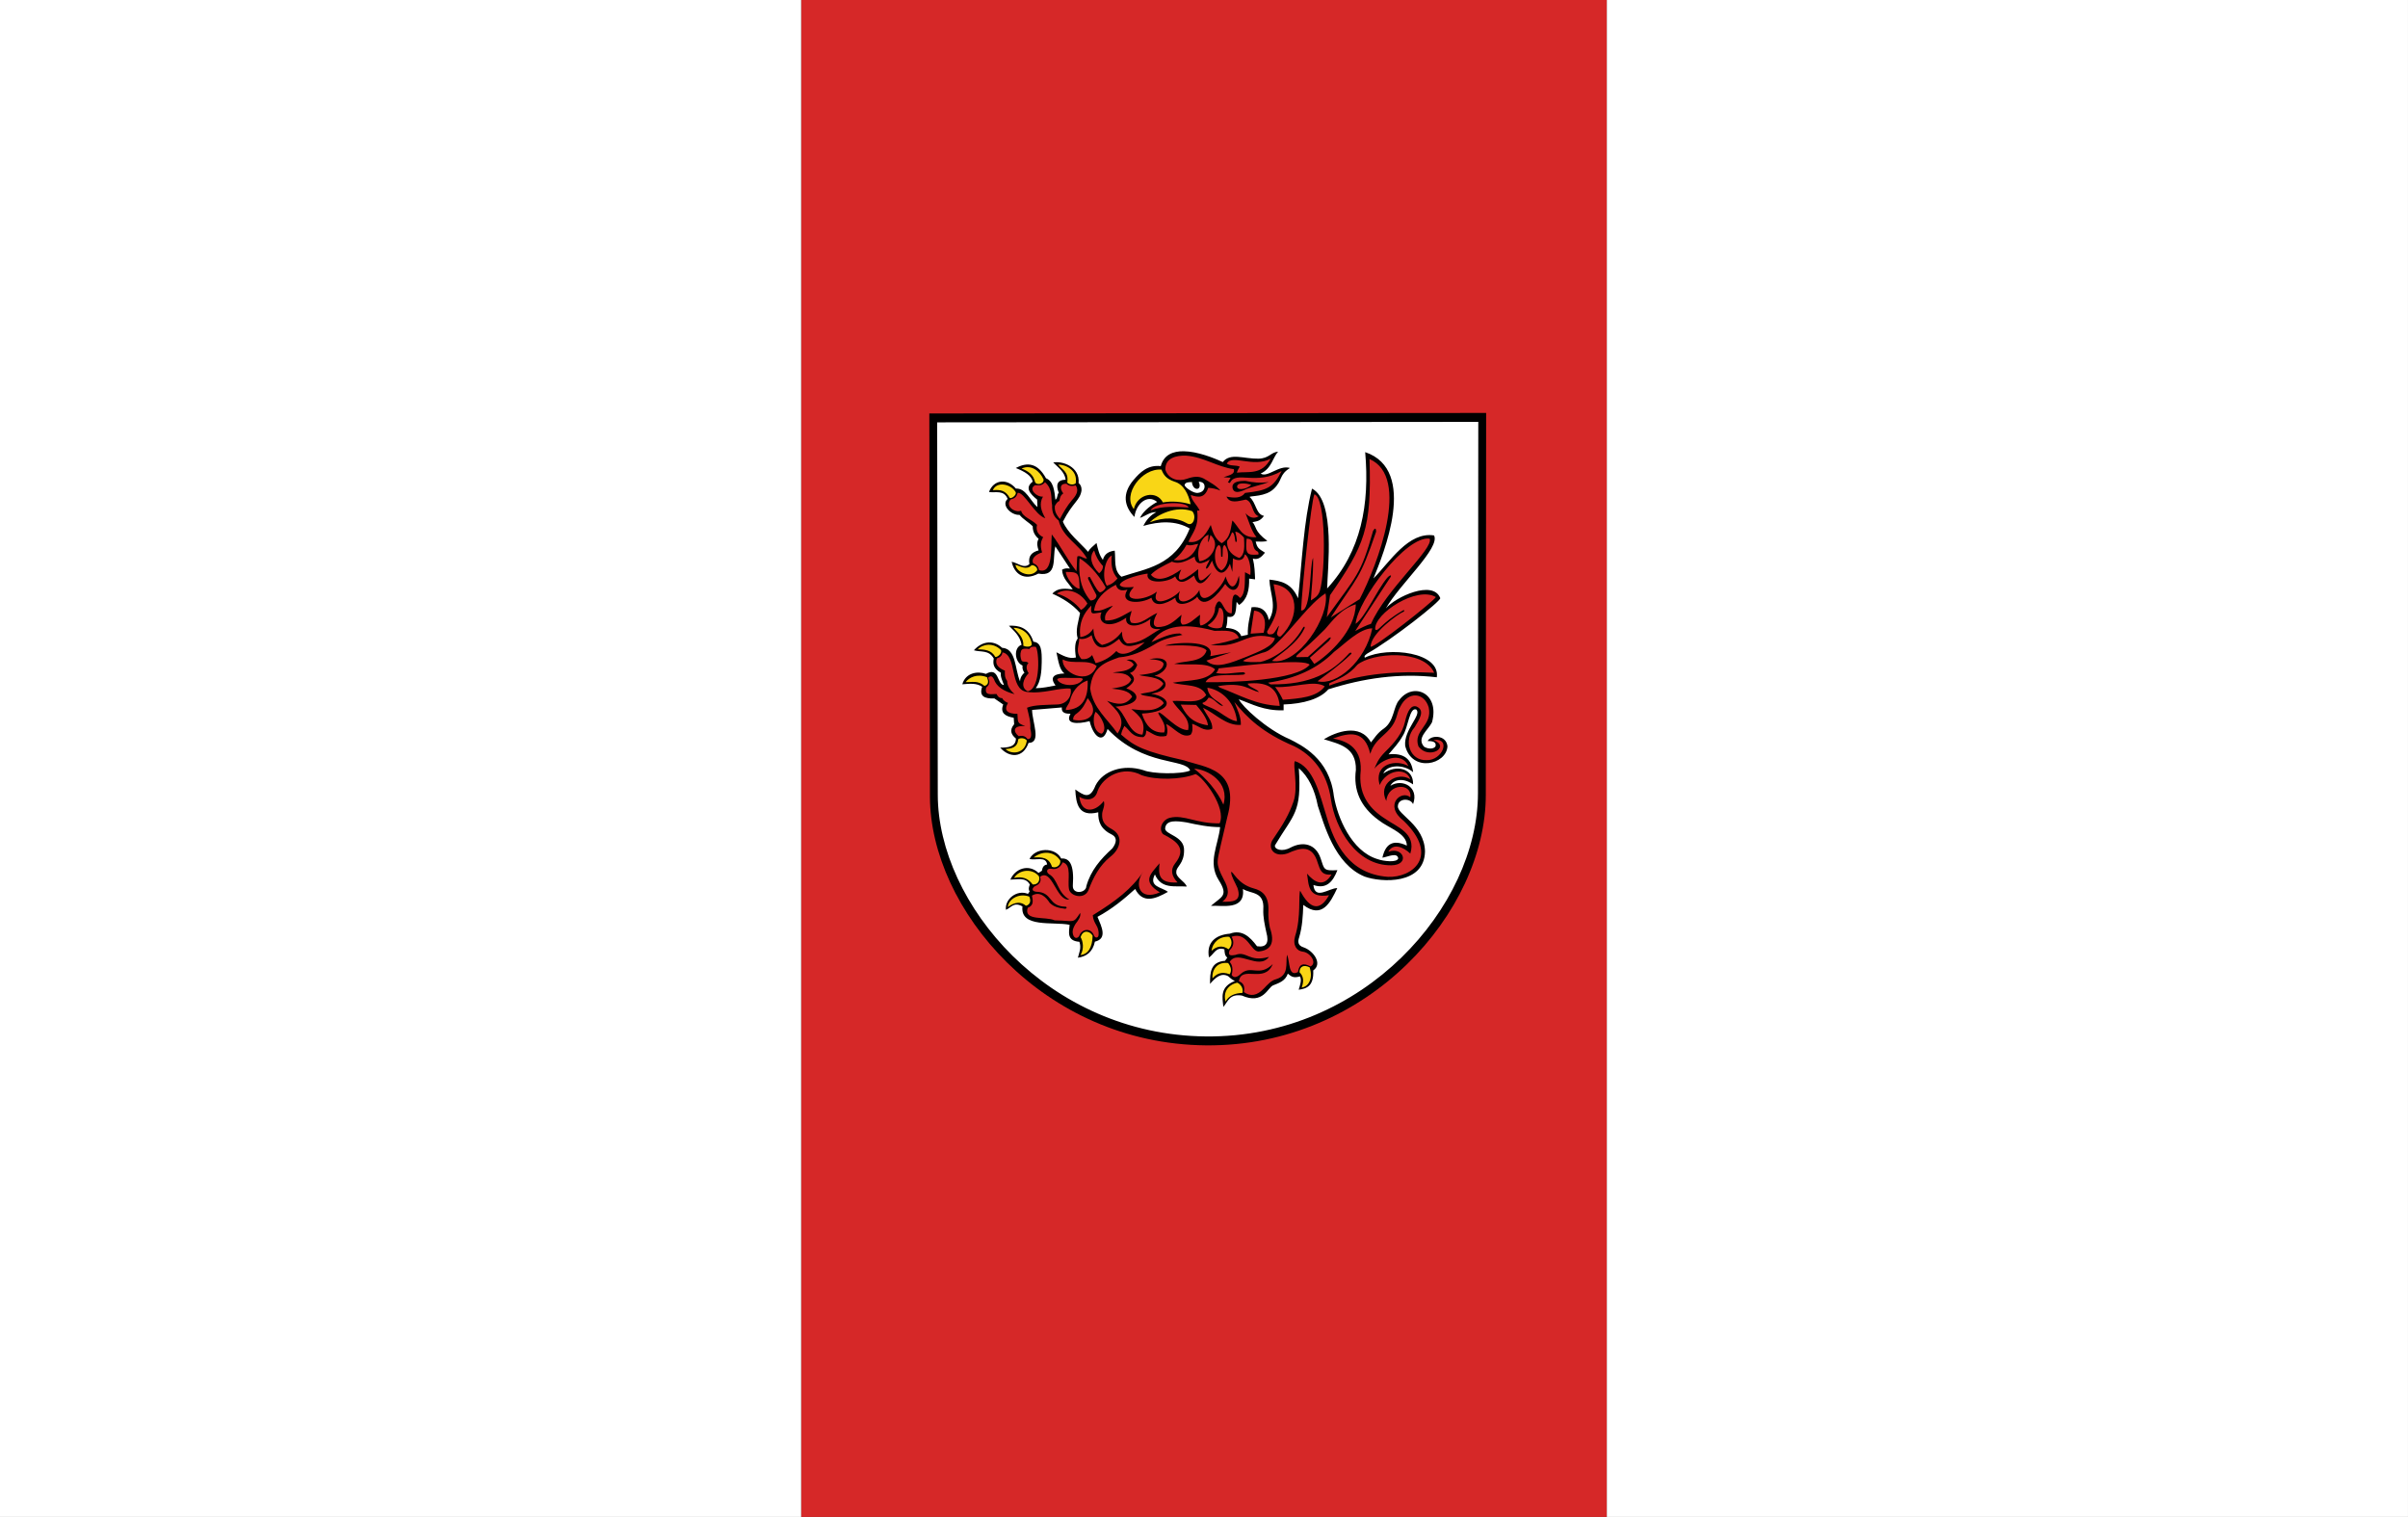 <svg xmlns="http://www.w3.org/2000/svg" width="812.225" height="511.689"><rect width="100%" height="100%" fill="#333333" stroke="none"/><path fill="#d62828" d="M542.018-.001H270.225v511.686h271.793z"/><path fill="#fff" d="M-.001-.001h270.226v511.686H-.001zm541.994 0H812.22v511.686H541.993z"/><path d="m501.278 139.294-187.817.17.211 129.264c.062 37.74 38.166 83.405 93.124 83.884 54.959.479 94.332-45.306 94.368-84.38z"/><path d="m498.63 142.302-182.52.165.205 125.619c.06 36.675 37.089 81.053 90.498 81.518 53.408.466 91.672-44.028 91.706-82l.11-125.302zm-99.352 9.911c4.631.064 10.108 2.231 13.173 3.64 2.523-3.229 7.126-1.048 12.02-1.136 3.603-.065 4.165-2.164 6.634-2.37-1.829 2.035-2.198 5.723-5.883 7.385 2.247 1.562 6.214-3.029 9.888-1.872-3.79 2.343-2.398 4.147-5.497 7.076-2.807 2.653-7.662 2.262-8.15 2.685 2.276 1.872 2.114 5.865 4.888 6.39-1.425 1.902-2.404 1.77-3.886 2.124 1.32 1.26.511 3.03 4.992 6.286-.975.416-2.416.225-3.91.253.476 1.958.801 2.33 3.136 3.751-1.086 1.307-2.197 2.563-4.091 1.983.619 2.521.665 4.758.75 7.013l-2.006-.253c.105 3.785-.606 7.027-3.38 8.892l-.837-1.042c-.3 2.456.094 5.67-3.08 4.991-.124 1.258-.025 2.517-.521 3.775 2.275.145 4.403.765 5.165 2.788l2.211-.466c-.123-3.426.778-6.231 1.271-9.287 2.892-.298 5.039.799 5.868 4.351 2.795-4.625.285-9.045.142-13.67 3.632.449 7.387.987 9.667 6.302 1.347-12.494 1.867-25.727 4.707-36.984 8.046 4.076 5.187 27.414 5.11 33.675 11.519-12.508 14.357-28.398 12.825-45.988 18.02 6.081 6.023 34.58 2.788 42.615 5.563-5.622 11.789-15.867 20.439-14.515 2.164 4.24-11.506 16.307-16.253 24.616 3.228-3.878 15.914-9.757 18.346-3.482.302.986-16.409 14.137-24.617 18.701-.553.424-1.192.832-.813 1.39 8.03-3.904 25.473-1.78 24.269 6.618-12.64-1.476-24.767.317-36.581 4.067-2.79 3.238-8.365 4.882-15.093 5.11v1.974c-6.747.175-10.538-2.093-15.1-3.72 1.02 2.311 9.26 10.107 17.185 13.474 3.798 1.933 13.435 6.454 14.863 19.16 1.223 7.223 5.918 18.553 14.635 21.244 2.167.784 6.706 1.27 7.083-.23-.358-2.11-3.413-.53-5.338-.229.982-4.445 3.405-6.36 8.237-4.067-.032-4.21-6.06-5.85-9.517-8.592-6.117-4.464-8.574-10.152-7.668-16.956.142-7.748-5.627-8.69-10.796-10.33 3.892-2.356 12.168-5.656 15.882 1.058 1.034-1.216 2.054-3.129 4.438-4.739 3.445-2.513 3.089-7.418 5.11-9.564 4.628-6.152 13.773-2.44 11.033 7.55-1.383 2.718-5.33 5.28-2.63 8.246 1.93 1.084 3.693.483 3.862-.324.196-1.242-.82-1.645-2.685-1.62.935-2.029 6.235-2.261 6.673 1.754-.26 6.162-11.95 9.028-14.263-.142-.511-5.478 5.743-10.488 3.736-12.25-2.347-.861-2.641 6.033-4.597 8.949-1.38 2.457-3.1 4.236-4.738 6.176 5.341-.568 7.755 1.737 8.284 6.026-3.117-2.798-8.902-2.59-10.045.45 4.295-3.156 10.247-1.786 10.022 3.664-3.536-2.48-6.677-1.525-7.645.466 3.954-2.539 9.783.354 7.645 6.192-.901-2.105-4.94-2.042-5.118.568-.45 2.895 8.966 6.31 9.146 15.393-.232 11.212-14.612 10.525-20.353 8.474-10.32-4.196-13.783-18.032-15.802-23.867-1.058-5.513-3.144-9.802-6.405-12.699.978 15.168-1.623 15.28-8.056 26.03-.252 1.37 2.494 2.326 5.323.719 4.188-2.176 8.422-1.2 10.07 3.617 1.287 3.861.947 4.286 5.678 4.028-1.468 3.79-3.627 6.55-8.103 5.007.533 5.216 5.202 1.069 8.055 1.035-2.288 4.836-5.103 10.543-11.467 5.678-.125 3.698-.317 7.391-1.39 10.954-.49 1.46-.506 2.762 1.595 3.404 3.25 1.16 6.405 5.523 3.152 7.747.242 5.242-2.16 6.153-4.905 6.508.491-1.655 1.115-3.37.411-4.494-2.408.738-3.118-.211-4.075-.924-.886 2.527-2.965 3.123-4.913 3.925-1.866.633-3.328 6.644-10.582 3.46-4.23-.67-4.7 2.064-6.247 3.822-.343-3.183-1.223-6.75 3.87-8.735-1.131-.534-1.612-1.062-2.22-1.596-2.295-1.277-4.258.313-6.144 2.583-.026-3.757.093-7.416 5.055-7.803l.781-1.082c-.866-.57-.926-1.68-.987-2.787-2.91-.963-3.526 1.735-5.212 2.732-.928-5.025 2.22-7.62 7.02-8 4.066-1.508 6.763.973 9.194 4.233 3.152.483 4.13-1.141 3.15-4.652-.558-2.6-1.145-5.195-1.034-7.795.418-6.187-4.185-5.14-6.863-6.87.79 7.378-7.023 5.444-10.796 5.686 3.59-3.15 6.044-3.31 2.583-8.735-3.714-5.939-.17-11.62.513-17.817-3.874-.01-7.618-.772-11.357-1.595-3.205-.489-6.845-.957-7.179 1.911-.375 2.224 6.586 2.573 6.374 7.59-.015 4.458-2.607 5.381-2.607 7.076-.329 2.012 2.89 3.248 3.515 5.062-3.98-.302-8.573.991-10.748-4.083-2.203 4.227 2.375 4.262 4.39 5.884-4.339 2.445-8.474 4.042-11.048-.98-3.807 3.455-7.81 6.762-12.707 9.399 1.396 3.322 3.44 7.356-.877 8.371-.757 3.577-2.917 4.999-5.734 5.418.417-1.71 1.252-3.277.514-5.37-4.283-.32-3.533-3.156-3.301-5.734-5.47-1.14-16.745 1.155-15.906-6.192-2.947-1.688-3.864.478-5.576 1.137-.446-3.57 3.677-6.926 7.432-5.378l.568-.821c-.516-.775-.235-1.547.056-2.322-1.384-2.558-4.148-1.68-6.563-1.659 1.564-3.71 6.166-5.424 9.5-2.266l1.138-.727c.177-1.012.497-1.92 1.761-2.116-.403-2.892-3.826-1.284-5.939-1.856 1.842-3.812 8.619-4.174 10.686-.158 2.775-.254 4.446 1.973 3.925 9.137-.158 3.17 4.545 2.46 4.549.213 1.506-5.37 4.82-9.16 8.774-12.762 1.435-1.892 1.646-3.612.055-4.54-4.03-1.933-4.878-4.481-4.802-7.646-6.708 1.716-7.517-2.93-7.747-7.692 2.778 1.898 4.9 3.579 6.815-1.343 2.514-4.95 9.29-7.312 16.167-5.165 2.956 1.265 12.71 1.455 15.747.119-1.495-4.227-15.607-1.125-27.846-14.018-1.514 5.384-4.831 2.524-6.05-2.638-4.22 1.095-8.435 1.016-6.444-2.511-2.408.08-3.095-.778-2.914-2.11l-10.046.838c.024 4.066 3.289 11.124-1.208 11.128-1.846 5.28-6.56 5.026-9.549 1.587 2.817.026 5.276-.305 5.3-3.072-1.618-1.308-2.265-2.82-.593-4.833l-.15-2.172c-2.873-.491-4.656-1.623-3.538-4.462l-2.977-2.054c-3.356.148-5.237-.786-4.123-3.933-1.769-1.282-4.233-1.06-6.697-.837 1.109-3.899 5.144-4.54 7.969-3.506 4.494-2.587 3.654 3.621 6.08 3.751-.538-1.431-1.274-2.916-1.026-4.123-2.614-1.457-2.732-3.11-2.416-4.801-1.658-3.037-4.407-2.08-6.698-2.796 2.333-2.68 6.171-3.895 9.517-.837 4.824.295 4.26 7.23 6.05 11.317.022-1.312.87-2.516 1.484-2.883-.429-.646-.802-1.334-.647-2.448-2.693-1.145-3.104-6.067-.316-7.005-.592-3.14-2.552-4.635-4.273-6.42 2.956-.154 6.69.377 8.245 5.394 2.752.224 2.871 3.189 2.812 7.013-.045 2.88-.286 6.42-2.022 8.663 2.242-.01 4.596-.515 6.681-.916-1.872-2.532-.956-3.925 3.04-4.06-1.725-1.152-2.107-4.327-2.732-7.13 2.123 1.055 4.21 2.35 6.571 1.737-.476-3.039-.329-5.244.6-6.382-.854-2.937.283-5.762.798-8.624-2.725-3.087-5.954-4.988-9.335-6.515 1.796-2.058 4.334-1.73 6.855-1.453-1.348-2.09-3.434-3.578-3.593-6.634.997-.559 1.825-.457 2.661-.372l-4.928-7.502c-1.045 3.844.949 10.393-5.733 9.2-4.938 2.606-8.117.015-8.996-3.996 2 .343 4.133 2.493 5.987.774-.522-2.811.908-4.03 3.103-4.62-.408-1.22-.803-2.438 0-3.901-1.219-1.034-2.008-2.359-1.99-4.217-1.24-1.287-3.28-2.368-4.43-3.847-2.858.185-6.352-3.357-4.028-5.394-1.267-3.139-4.053-1.964-6.294-2.33 1.567-4.241 6.153-4.683 9.082-1.144 3.328-.24 4.84 4.152 7.257 6.23l-.094-2.51c-2.46-2.016-4.208-4.027-1.524-6.042-.298-2.023-2.663-3.42-5.671-4.62 3.827-2.057 7.335-1.755 10.172 3.443 2.575 1.084 2.81 4.177 3.19 7.25.837-.554.497-1.722 1.114-2.353-.974-2.561-.653-4.32 2.33-4.407-.33-2.63-2.509-4.126-4.186-5.797 3.144-.612 9.057 1.465 8.553 6.918.696.583 1.04 1.321.995 2.48-.46 3.379-2.983 4.038-6.294 10.567 1.783 3.986 5.567 6.85 8.53 10.172.5-1.118 1.79-2.01 2.819-2.977.458 1.993.879 4.006 2.14 5.678.57-2.13 2.11-2.865 3.996-3.104.392 3.076-.464 6.633 2.259 8.806 8.282-2.82 17.99-3.538 23.037-16.277-4.757-2.742-10.223-2.458-15.645-.877 1.005-2 2.379-3.635 4.383-4.635-2.025-.138-3.78 1.347-5.512 1.943.772-1.67 2.686-3.717 5.789-5.387-3.22-2.708-7.089.497-7.669 5.07-3.507-3.667-4.16-7.84-.371-12.39 2.36-2.802 4.93-5.251 9.264-4.763 1.045-3.846 4.138-5.064 7.74-5.015zm5.047 10.267c1.373 2.957-1.898 3.426-2.306.166-1.206-.03-2.231.011-2.456.963.09.835 3.222 2.998 4.596 2.622.992-.088 2.024-.728 2.14-1.927.066-1.332-.761-1.771-1.974-1.824z" fill="#fff"/><path d="M382.195 171.214c.041 0 .082 0 0 0zm19.667-8.571c.018 0 .036 0 0 0z" fill="none" stroke="#feed00" stroke-width=".253"/><path d="M325.817 230.123c.008 0 .017 0 0 0zm-.052 0c.008 0 .017 0 0 0zm30.828-.933c.019 0 .038 0 0 0z" fill="none" stroke="#000" stroke-width=".253"/><path d="M439.064 333.103c.79-2.164.639-3.823-.737-5.163.022-1.936 1.43-2.622 3.402-1.665 1.212 3.498-.176 6.52-2.665 6.828zm-25.673 4.757c1.13-2.119 3.205-2.847 5.684-2.944.423-1.718-.749-2.99-1.726-3.45-3.126.682-4.867 3.21-3.958 6.394zm-4.415-7.84c-.252-2.434 1.195-5.679 5.278-5.177 1.238 1.582 1.048 3 .507 3.78-2.856-1.081-4.475-.075-5.785 1.396zm-.338-9.278c.305-2.645 2.53-5.002 6.006-4.751 1.422 1.707.519 3.542-.269 4.213-1.958-1.445-3.976-1.103-5.737.538zM348.67 289.24c2.638-.165 5.163-.094 6.166 3.148 1.33.546 2.978-.416 2.81-2.081-2.391-3.687-6.631-3.036-8.976-1.067zm-6.635 6.895c2.714-.552 4.683.025 6.296 2.212 1.804.083 2.495-1.25 2.134-2.732-2.213-2.81-6.685-2.34-8.43.52zm-2.082 9.835c1.209-.907 3.734-2.496 6.089-.442 1.046-.242 1.946-1.227 1.145-3.097-3.733-1.352-7.108 1.05-7.234 3.539zm24.506 16.192c1.289-2.152.813-4.756.036-6.035.819-2.751 3.249-2.01 4.048-.489-.092 4.19-1.674 6.233-4.084 6.524zm-25.303-69.492c2.122-.189 4.022-.48 4.308-3.321.698-.566 2.277-.428 2.88.44-.59 4.588-5.195 4.806-7.187 2.88zm-13.439-22.572c2.096.052 4.12-.673 6.357 1.27 1.475-.443 1.37-1.595.856-2.93-3.348-1.336-6.065.097-7.213 1.66zm4.074-11.053c2.122-.024 4.644.157 5.889 2.517.539.28 2.444-1.082 1.946-2.283-2.573-2.637-6.134-2.06-7.835-.234zm12.038-7.286c3.544-.01 5.99 2.896 6.206 5.644-.38 1.058-2.29.726-2.878.406.223-2.769-1.713-4.292-3.328-6.05zm45.967-35.58c4.933-1.827 9.013-1.757 12.84.481 1.952.841 3.026-2.545 1.498-4.226-5.52-1.992-11.655 1.117-14.338 3.745zm13.798-6.083c-.684-3.417-2.392-6.78-5.417-7.621-2.93-.987-3.75-2.43-4.405-4.067-6.598-.584-13.305 8.409-9.323 13.286 1.242-5.228 7.676-6.438 9.802-2.22 3.15-.567 6.3-.223 9.343.622zm-59.068 20.415c1.364.338 3.705 1.984 5.4.172.837-.242 2.17.799 1.908 1.693-2.219 2.895-7.081.612-7.308-1.865zm-.022-24.646c.714.91-1.242 2.44-1.907 2.1-1.408-2.518-3.077-2.867-5.701-2.615 1.286-3.09 5.983-2.118 7.608.515zm2.08-7.823c3.264-1.514 6.22.912 7.414 3.686.181 1.542-2.347 2.076-2.872.879-.57-2.64-2.448-3.731-4.543-4.565zm15.413 4.723c.677.717 1.969.892 2.833.283.821-4.54-3.57-6.414-5.93-6.33 1.599 1.896 3.616 2.505 3.097 6.047z" fill="#f9d616" fill-rule="evenodd"/><path d="M389.405 217.368c-3.837 2.31-7.775 4.067-11.974 4.38-4.426 1.625-9.015 2.992-9.717 10.468.906 6.657 5.882 10.33 9.237 15.19 3.368-4.899-.44-8.047-3.557-11.016 3.19 1.214 6.198 1.853 8.484-1.368-.997-2.1-3.955-2.418-6.91-2.737 2.63-.516 5.573-.65 6.636-3.08-1.434-2.5-4.004-2.05-6.295-2.326 2.5-.509 5.291-.139 7.116-2.669-.68-1.252-1.617-1.217-2.463-1.642 1.353-.096 2.45-.484 3.627 1.71-.685 1.8-1.42 2.376-2.464 2.738 2.723 2.081.88 3.656-1.231 5.2 4.985 1.583 5.12 5.528-3.627 6.158 3.56 1.89 4.154 9.232 9.1 9.443 1.26-4.321-1.07-6.455-3.763-8.622 4.174.505 8.374 1.068 10.948-1.984-1.016-2.633-7.309-2.11-7.8-3.148 2.6-.683 5.784-.383 7.663-3.42-1.486-2.583-6.571-2.3-8.142-2.943 4.08-.464 7.894-1.08 8.21-3.695-.14-1.266-2.79-1.55-4.789-1.642 7.877-1.722 7.154 4.018 1.71 5.61 4.87.818 5.508 5.093-1.094 6.022 7.666 1.372 7.155 6.205-3.148 6.706 1.212 3.937 3.512 6.665 7.527 6.363 1.118-3.113-2.467-6.102-1.916-6.706.912-.544 6.373 6.224 9.99 5.885.905-4.26-3.48-6.535-5.269-9.785 3.947-.3 8.723 1.265 11.359-1.984-1.815-3.94-7.372-2.985-11.29-4.174 5.235-.982 11.9-.366 14.3-4.516-2.842-2.54-9.17-1.28-13.821-1.847 3.935-1.183 9.622-.397 10.948-4.516-1.51-2.014-9.155-1.782-13.89-1.642.912-.8 17.245-2.654 15.121 3.558l7.048-1.3-8.348 2.805c2.986 3.059 8.396.71 13.685-1.368 4.18-1.766 8.778-3.407 9.442-6.227-9.867-2.963-11.053 3.713-21.69 2.258 3.667-.477 6.755-1.303 9.51-2.326-1.198-2.977-4.926-2.372-8.21-2.395-12.344-3.344-18.011-.811-21.28 3.832 3.148-1.348 6.259-2.986 9.58-2.943l.89.48c-3.416.67-6.748 1.465-9.443 3.215zm14.083 20.419c1.476 1.742 3.77 4.584 3.96 6.876-6.052-.897-7.665-4.198-9.185-6.986l5.225.11zm7.26-6.326c.503.161.33.332.807.509 6.729 2.5 12.01 5.805 20.096 6.147-.653-6.712-5.02-8.122-10.781-7.536.041 1.076 3.113 1.805 3.795 2.86-3.384-.654-4.891-3.516-13.916-1.98zm-3.505.522c3.585.481 9.046 3.59 10.008 11.271-1.641-.058-3.791-1.564-5.753-2.877-3.25-2.174-6.345-2.569-5.81-3.341 1.164-.31 1.499-1.076 1.975-1.729 1.93.195 3.121 2.609 4.878 2.87-.985-1.576-4.88-2.406-5.298-6.194zm-.608-1.884c8.25.192 30.77-.566 35.124-5.885-1.937-2.087-20.759.103-30.725 1.24-.151.515-.273 1.032-.868 1.548 2.83.633 6.194-.164 9.292-.248.67.268.704.537 0 .805-4.617.44-11.285-.672-12.823 2.54zm23.478 1.61c1.02 1.37 1.911 2.804 2.602 4.337 5.716-.446 11.468-.855 14.124-4.522-3.49-2.32-10.809.645-16.726.186zm18.213-.433c11.457-4.323 23.484-4.931 35.434-4.336-3.624-8.175-21.068-6.72-25.894-2.726-2.825 3.423-6.175 4.75-9.478 6.257l-.062.805zm-20.629-.991c9.082-1.363 16.52-4.588 22.301-10.407 3.428-2.523 8.53-7.906 12.885-7.93-2.32 11.214-12.145 19.457-18.46 17.841 3.682-2.867 6.877-4.923 11.46-9.292-.077-.52-.4-.424-.805-.123-5.69 6.344-12.995 10.674-26.513 10.469l-.868-.558zm9.664-8.61 3.779-.063 7.124-6.442c.826-.413.826-.083 0 .991l-6.443 5.7 1.487 2.105c4.868-3.066 13.866-11.157 14-20.132-5.22 1.683-7.681 5.378-10.407 8.424-8.383 8.405-10.233 8.828-9.54 9.416zm-18.123 1.263c1.377.542 3.69.381 5.807.367 2.805-.495 10.265-3.976 14.489-11.617.447-.658.768-.094.352.502-2.554 5.3-9.053 8.99-10.871 10.748 8.784 1.802 19.691-15.085 18.083-22.788-5.636 3.652-10.757 11.51-16.907 17.275-1.173 1.188-2.354 2.37-4.484 2.793-2.598.906-5.208 1.813-6.469 2.72zm43.089-4.782c1.313.376 21.244-15.295 21.983-16.758-6.347-3.836-20.893 5.564-20.455 10.893.97 1.118 1.848-2.06 9.422-6.413.55-.158.497-.007.234.407-1.876.71-11.279 7.481-11.184 11.87zm-5.078-7.731c.71-7.933 16.979-29.877 24.972-28.717 1.561 3.231-14.775 17.202-19.77 28.716-1.488.44-3.483 1.434-5.34 2.428l11.583-17.688c1.021-1.27.318-1.493-.832-.208-3.607 4.394-7.385 13.304-10.613 15.469zm-9.732-2.221 1.11-7.433c11.63-16.814 14.058-22.46 13.312-45.926 14.087 6.12 2.575 35.904-3.328 47.258l-9.762 6.212c9.183-14.073 9.77-12.7 15.308-28.954-.018-1.496-.456-1.144-.998-.332-4.225 15.03-5.502 14.971-15.642 29.175zm-4.17-41.465c4.01 1.17 3.79 25.896 1.865 32.482-.578 1.977-2.028 2.646-3.055 3.31.203-4.08.801-7.78.76-14.333-1.224 1.943-.47 18.21-4.057 17.72.28-7.555 3.431-36.997 4.488-39.18zm-13.758 30.323c1.268 7.614 2.442 8.193-2.195 15.952.038 1.176.935 1.003 1.806.872 1.069-.518 1.503-2.34 2.243-2.84l-.64 2.245c-.254.469.201 1.736 1.19 1.373 6.78-6.632 6.162-16.556-2.404-17.602zm-7.757 16.684 1.171-7.757c2.938.192 4.5 2.825 3.22 7.464l-4.39.293zm-52.268 26.345c1.912 1.488 4.21 5.82 2.065 7.402-2.834-.464-3.314-5.279-2.065-7.402zm-2.697-4.59c-.855 1.892-1.688 3.645-3.58 5.092-.822.489-1.385 1.25-1.296 2.195 4.97 1.076 9.312-1.977 4.876-7.287zm0-5.966c.262 5.852-1.631 9.743-7.344 9.983-.175-.896 1.077-1.952 1.367-3.16.64-2.655 2.362-5.574 5.977-6.823zm-10.27-.345c.207-.654 2.435-.57 4.306-.517 2.261.065 4.217-.208 4.358.46-1.469 2.662-7.482 2.479-8.664.057zm1.871-6.75c3.4 1.842 8.424-.288 11.44 2.21-2.659 6.974-12.017 2.179-11.44-2.21zm-12.056 16.299c2.388-1.04 6.713-.944 10.4-1.117 3.621-.268 4.817-3.442 4.29-5.347-4.194-.37-9.147 1.9-14.75 1.116-5.928-.823-3.197-12.443-8.226-13.338-.094 1.061-.78 1.706-1.88 2.056-.787 2.032.7 3.321 2.703 4.114-.031 1.155-.117 2.31.764 3.466.005 1.489.798 2.978 2.527 4.466-3.662-.945-6.15-2.542-6.993-5.053-.771-1.52-1.38-.923-1.998-.47.813 1.349.477 2.41-.588 3.29-.725 2.828 1.662 2.176 3.467 2.175.37.654.66 1.362 1.94 1.41.412 1.008 1.556 1.44 1.939 1.586-1.589 2.685-.088 3.676 3.173 3.702.165 3.005-.052 3.132 2.644 4.114-4.356-.223-4.078 1.903-2.233 3.408 1.12-.212 2.187-.185 2.997.999 1.37.058 1.443-1.398.94-3.526.18-2.35-.552-4.7-1.116-7.051zm.239-5.562c4.589-.825 3.812-13.967 2.7-15-1.23-.159-1.885.131-2.119.748-1.373-.21-2.55-.223-2.825.665-.365 1.08-.243 2.16.166 3.24.63.768 1.48-.067 2.327.831-1.028.907-.6 2.542.083 3.408-1.795 1.805-2.89 4.854-.332 6.108zm73.208-46.162c-.356 2.363-2.597 2.196-3.971 1.323l-.226 4.589-.8-2.775c-2.182 4.996-4.787 3.179-6.02-1.035-.693 1.125-1.444 2.932-2.022 2.68-.17-.79.741-1.713 1.223-3.056-2.715 1.694-4.779 1.893-5.08-.988-2.518 1.319-5.028 2.805-7.667 1.693-2.784 1.35-5.546 2.705-7.103 4.422 2.17 2.764 6.456.956 10.254-1.788-2.936 6.295 2.521 2.597 5.692-.094-.158 5.839 1.498 3.903 4.562 1.082-1.83 2.863-4.374 6.046-5.926 1.082-1.615 1.114-4.793 3.975-6.397.282-2.113 2.055-10.177 2.872-9.266-.94-1.053.07-8.652 1.546-9.455 3.81.733 1.101 2.863.805 4.798.705-5.062 5.368 3.904 4.768 7.76 1.552-2.363 6.034 5.78 2.375 7.762-.188-2.096 5.905 4.768 3.357 6.585-.377.274 7.016 8.188-1.366 8.796-4.562 1.505 4.571 3.34 4.522 4.515-.235.765 4.2-1.803 6.78-4.61 2.775-2.178 3.311-7.162 8.946-9.454 4.28-.67 1.266-6.939 4.617-7.384.377-3.15 2.166-7.183 3.456-8.044 0-3.46 2.123-11.211 2.298-8.09-2.729-1.82.49-3.33.358-3.904-1.646-4.06 2.022-6.942 5.038-7.337 8.702 2.32.47 4.252-1.002 6.35-1.646-1.122 1.35-3.165 2.398-2.587 4.985 3.513.203 6.079-1.807 8.89-3.245-.21 1.333-1.175 2.665-.142 3.998 3.248.905 5.882-2.083 8.796-3.293-1.225 2.15-1.908 4.44 0 4.751 3.545.116 5.68-1.91 8.184-4.139-.093 1.14-.825 2.411.283 3.34 2.363.046 4.032-2.027 5.973-3.34-.023 1.235-.4 2.612.141 3.621 1.318.017 5.048-2.493 4.892-6.067.657-2.015 1.432-3.021 2.587-.8.78 1.275 1.392 2.817 3.01 2.775.357-2.187-.244-6.184 1.27-6.35.814.21 1.091.71 1.6 1.176 1.906-1.542 1.51-5.388 1.646-8.701l1.787.94c.35-2.64-.529-6.532-1.871-6.947zm.624-5.302c-.546 5.457.32 5.615 3.964 5.34.192-.262-.06-.91-.248-.994-2.5-1.114-.489-4.398-3.716-4.346zm-4.917-2.14c1.051-.016.92 3.131 1.27 3.277l.039-.08c.415.183.483-.57-.225-3.41.987-.059 2.344 1.25 2.96 2.01.076 2.522.496 5.65-1.585 6.845-1.854-.624-4.43-2.331-4.071-5.841.783-.805 1.174-1.722 1.612-2.802zm-2.458 4.281c1.76 2.052 1.533 7.014-1.11 8.564-3.045-1.42-2.492-8.046-.872-8.537.965.187.628 2.464.766 3.859l.45.105c.19-1.432-.237-3.81.766-3.99zm-5.48-3.489c-2.775.92-4.244 5.933-3.037 8.973 3.846-.39 7.381-5.76 3.69-8.89-.344 1.183-.447 2.161-.782 2.46-.104-.514.102-1.1.129-2.543zm-11.747 8.525c1.955-1.457 3.307-3.237 4.349-5.144 1.505.54 2.695-.173 3.934-.3-1.706 4.647-4.965 5.993-8.283 5.444zm21.32-29.453c4.034-.486 8.35.912 11.4-4.71-5.84 3.154-13.234-1.613-14.79 1.672 1.257.894 2.936.391 4.358 1.013-.422.69-.774 1.335-.969 2.025zm4.835 4.062c-1.77-.492-4.876-.923-4.762.803.417 1.393 3.867.412 4.762-.803zm-5.885-5.246c.575 1.887-2.022 2.124-3.424 2.729l2.354.16-.963 1.712c.195-.31.65.263.802-.053 1.973-4.1 8.844 1.04 17.388-3.906-2.876 5.63-4.9 6.55-12.359 7.383-1.387 1.897-3.745 1.728-6.26 1.23 1.187 2.516 3.976 1.506 6.528 1.017 2.581.753 1.837 4.832 4.386 5.617-1.825 1.054-3.236.344-4.493-1.016 1.156 2.752 1.895 5.838 3.691 8.078-5.197.388-5.747-3.449-8.132-5.617-.62 2.837-.517 5.765-3.584 7.65-2.232-1.424-3.003-3.605-3.692-6.152-2.063 4.203-4.482 6.315-7.543 5.671 1.408-3.088 3.646-5.076 2.942-10.54h.856c-.837-1.89-2.704-3.26-2.996-5.242 2.36.787 4.647 1.287 5.885-2.408 1.236.027 2.6.312 4.12.91-1.485-1.761-3.645-2.846-5.671-4.066-1.631-.838-3.344-.732-5.671.107-2.717.985-6.087.271-7.223-2.996-.175-4.06 3.681-4.953 7.009-4.815 5.894.427 10.541 3.83 16.05 4.547zm11.823 4.334c-2.41 1.032-6.309 1.642-8.453 2.782-2.562 1.109-3.51.503-3.798-.803-.225-1.824 1.552-2.38 4.387-2.354 2.44.547 4.998.821 7.864.375zm-39.857 9.58c3.962-1.6 8.416-1.22 12.786-.964-.584-2.22-11.47-1.983-12.786.963zm-23.977 16.161c2.506 1.438 6.072 4.915 8.732 9.637.366.557-1.337 2.03-2.005 1.811-1.212-1.032-2.178-3.298-3.234-5.11-.56-.123-.76.086-.582.648.881 1.73 1.529 3.112 2.716 5.303.314.677-.449 1.989-1.98 1.93-3.555-4.195-4.03-9.168-3.647-14.219zm10.866-.97c-.3 2.952.009 5.669 1.94 7.762-.839.924-1.611 1.867-3.622 2.457-1.834-2.963-.631-9.099 1.682-10.218zm-5.95-1.681c.527 1.824 1.415 3.587 2.975 5.239-.024 1.227-.586 1.915-1.294 2.457-2.608-2.53-3.512-5.53-1.681-7.696zm-9.572 7.244c.048 1.587 2.566 5.437 4.656 5.691-.116-5.403-.33-5.676-4.656-5.691zm-3.04 7.308c3.269.857 6.514 3.305 8.149 5.497 1.227-.588 1.623-1.383 2.199-2.134-2.34-4.018-7.08-5.603-10.348-3.363zm1.059-25.145c-.943-1.22-1.916-2.418-1.701-4.433.405-.717.836-1.395 1.533-1.673.117-.99.384-1.914 1.31-2.537-1.343-1.79-1.038-3.392 1.06-3.262.909.89 1.992.848 3.123.558 1.263 1.789.032 3.562-1.283 4.99-1.606 1.91-2.743 3.89-4.043 6.357zm5.582 17.62c.237-2.167.127-3.81.297-4.99.964-.53 1.871.701 3.279.699-2.842-5.044-8.086-6.948-9.575-12.838-1.634-1.224-2.284-2.746-2.202-5.113-.487-2.613.305-5.353-2.384-7.796-1.295 1.439-2.267.934-3.361 1.001-2.421 1.2.422 4.02 2.646 3.862-1.365 2.39-.666 4.708.806 7.287-3.48-1.035-7.1-8.868-9.317-8.574-.368 1.211-.853 1.925-2.344 2.2-2.124 2.366 1.59 4.694 3.489 3.808.536 2.223 3.545 2.887 5.364 4.791-.474 2.124.454 3.356 2.073 4.148-.683 1.223-1.179 2.61-.357 5.15-2.034.643-3.813 2.024-2.988 3.683 1.198.425 1.705 1.106 1.95 2.293 4.895 1.521 3.938-7.773 4.3-12.047 2.902 3.742 5.224 8.495 8.324 12.436zm5.12 21.53c-1.216.976-2.736 1.57-4.177 1.193.052 2.216-1.501 4.346.767 6.903 1.292.133 2.515-.138 3.58-1.363l1.193 2.727c3.263-.83 5.305-2.358 6.988-4.091 2.275 2.633 7.534-.874 9.546-2.983-4.317 1.389-6.829 2.428-8.608-1.108-4.678 3.833-7.841 4.291-9.29-1.278zm-.086-9.971c-2.61 2.571-4.308 5.817-3.75 10.653 1.947-.263 3.395-1.272 4.432-2.898.1 2.193.551 4.245 2.898 5.54 2.984-.643 5.11-2.287 6.732-4.517.039 1.6.316 3.08 1.705 4.005 4.943.015 7.59-2.93 11.292-4.858-3.9.326-3.692-1.51-3.366-3.409-4.3 3.25-8.769 2.802-8.182-.426-5.669 4.034-9.948 2.013-8.352-1.79-3.007.35-3.794 1.227-3.409-2.3zm113.054 52.145c5.297.215 8.581-7.588 2.31-6.786 6.099 2.314-1.671 6.865-5.046 2.128-1.903-5.447 4.85-6.918 3.465-13.134-1.452-5.019-6.898-5.622-9.546-.304-1.605 2.512-.573 5.035-5.23 9.243-2.001 1.852-4.004 3.51-4.925 6.75-1.881-8.165-7.031-7.232-12.588-5.17 4.988.811 10.31 3.385 9.243 12.284-.309 6.998 3.222 11.498 8.392 14.777 3.755 2.704 10.59 4.775 8.452 11.736-2.377-2.277-5.812-3.655-7.419-.609 5.101-1.926 7.472 4.45 1.034 4.561-11.936.13-18.953-12.57-20.37-22.134-1.305-9.353-6.459-15.123-12.467-18.06-10.718-4.548-15.832-9.608-20.127-14.898.946 2.512 2.298 4.908 2.189 7.722-4.974.37-8.53-3.8-12.77-5.776 1.057 2.368 3.372 4.598 3.101 7.114-2.796 1.071-4.529-1.047-6.75-1.703.152 1.403.256 2.784-.547 3.71-3.015 1.296-5.483-2.34-8.209-3.649.368 1.338.65 2.676.06 4.013-3.407.783-4.72-.995-6.81-1.824-.055.795.018 1.611-.973 2.25-3.842.079-4.43-2.251-6.385-3.77-.46.925-.947 1.837-1.094 2.92 4.557 4.034 7.753 5.642 21.283 8.694 6.96 2.422 18.988 2.772 14.533 19.095l-2.25 9.607c-1.119 5.453-1.92 5.797 1.034 11.432 1.564 2.833 2.288 5.511-.486 7.54 3.462.09 6.728-.005 5.107-4.682-.759-1.803-2.087-3.835-2.128-5.351.66-.354 2.124 4.063 7.601 5.534 2.931.763 5.118 2.505 4.987 7.297-.127 2.179.13 4.102.486 5.959 1.847 5.262.216 7.625-3.77 8.027-2.665.097-3.793-6.812-9.121-4.986.955 1.856.645 3.352-.67 4.56-.809 1.985.534 1.818 1.947 1.581 3.836-1.474 4.491 2.592 11.31.669-3.502 4.679-10.496-2.775-13.256 1.703.932.96 1.187 2.46.674 4.383.738 1.238 1.953.712 3.015-.32 3.545-3.24 6.202 1.187 10.844-3.334-2.716 6.73-10.516.19-11.432 5.777 1.792.651 2.006 2.03 1.703 3.649 2.25 1.639 4.5 1.199 6.75-1.216 1.268-1.302 2.493-2.735 4.074-3.102 4.54-1.41 3.191-5.22 3.709-8.27 1.071 2.235.337 7.629 3.71 5.838.36-2.79 1.89-3.146 4.195-1.885 2.324-1.027.11-4.652-2.554-4.987-1.97-.184-3.525-2.079-2.615-5.229 2.058-6.267 1.076-14.012 1.703-15.324 3.28 6.31 6.676 7.04 9.73 1.52-7.16 1.14-6.796-3.455-7.42-7.297 2.453 2.84 5.514 4.861 8.27.304-3.536.387-3.892-1.877-4.62-3.83-1.805-6.3-5.854-5.303-10.217-3.284-4.94 1.575-6.905-2.166-4.803-4.926 3.422-5.019 5.291-8.195 6.816-12.57 1.69-4.848-.35-12.575.48-13.638 6.212 1.967 8.244 10.725 10.703 18.79 2.621 8.845 7.353 19.255 20.675 20.249 8.182.344 17.562-6.955 5.35-18.85-7.01-5.408-.69-10.61 2.19-7.971.775-4.972-7.617-4.818-8.087 1.22-3.09-5.866 3.82-10.108 8.087-7.297-1.281-4.157-8.057-3.336-10.337 1.946-2.086-7.468 5.89-8.746 9.729-6.385-2.473-5.319-9.315-2.059-11.493.852.523-1.243 1.163-3.25 3.633-5.693 3.456-3.357 5.813-6.388 6.655-10.036.918-4.074 2.173-5.817 3.927-5.236 3.03 1.37.87 4.37-.655 6.982-3.961 4.497-1.619 11.343 4.014 11.1zm-95.49 37.535c-3.261 4.413-1.322 10.067 5.536 7.072-6.28-3.837-2.976-6.293-.109-9.813-.353 3.469-.567 6.86 6.085 6.469-2.15-2.269-2.383-4.383-.877-6.36 4.018-5.027.773-7.498-4.002-9.92-1.728-1.848-.154-4.95 2.302-5.538 4.773-1.172 9.037 2.055 16.774 1.864 2.367-5.214-5.435-15.5-8.113-16.61-5.105 1.98-13.404 2.062-18.199.384-6.282-3.387-13.073.463-14.856 5.317-.917 3.514-4.147 3.218-6.14 1.974.581 5.67 5.214 5.356 8.224 1.425.526 1.552-.498 3.12-.552 4.301-.105 2.265.515 3.736 3.295 5.194 4.2 2.376 2.701 6.85-.55 9.308-3.68 2.973-5.764 7.012-7.401 11.347-1.403 3.166-6.112 1.944-6.523-.439-.58-3.134 1.036-8.245-2.138-9.045-.857 1.889-2.141 2.496-3.728 2.193-1.66-.275-1.972 1.045-.877 1.809 3.1 1.734 2.695 6.128 6.852 8.552-4.435.604-5.725-10.678-9.867-7.675.415 1.31.16 2.452-1.754 3.18-.641.419-1.503 1.565.384 1.863 5.81.11 3.922 4.894 9.954 5.053.529.014.503.621-.126.694-2.375-.283-3.88-.693-5.245-2.046-1.22-1.93-3.33-3.993-5.954-2.385.357 1.673.677 3.332-1.425 4.111-1.494 4.533 6.042 2.831 9.1 4.221 6.801.128 6.128 1.271 8.606-2.522.27 1.226-.58 2.451-1.547 3.677-.459.768-1.015 1.76-1.005 2.701.015 1.58 1.002 2.859 2.163 1.543.914-2.749 4.16-2.907 5.059-.214.375.796 1.283.859 1.5-.043.362-3.385-1.669-3.631-1.929-6.86 7.827-4.798 13.184-8.929 17.083-14.782zm17.103-34.645c4.017 3.135 7.854 7.561 9.867 12.115 2.247-7.537-5.3-11.923-9.867-12.115zm4.555-48.393c2.403-1.43 3.472-3.477 3.855-5.84 1.548-.312 2.007 3.12.993 6.424-.913.802-3.799.502-4.848-.584z" fill="#d62828" fill-rule="evenodd"/></svg>